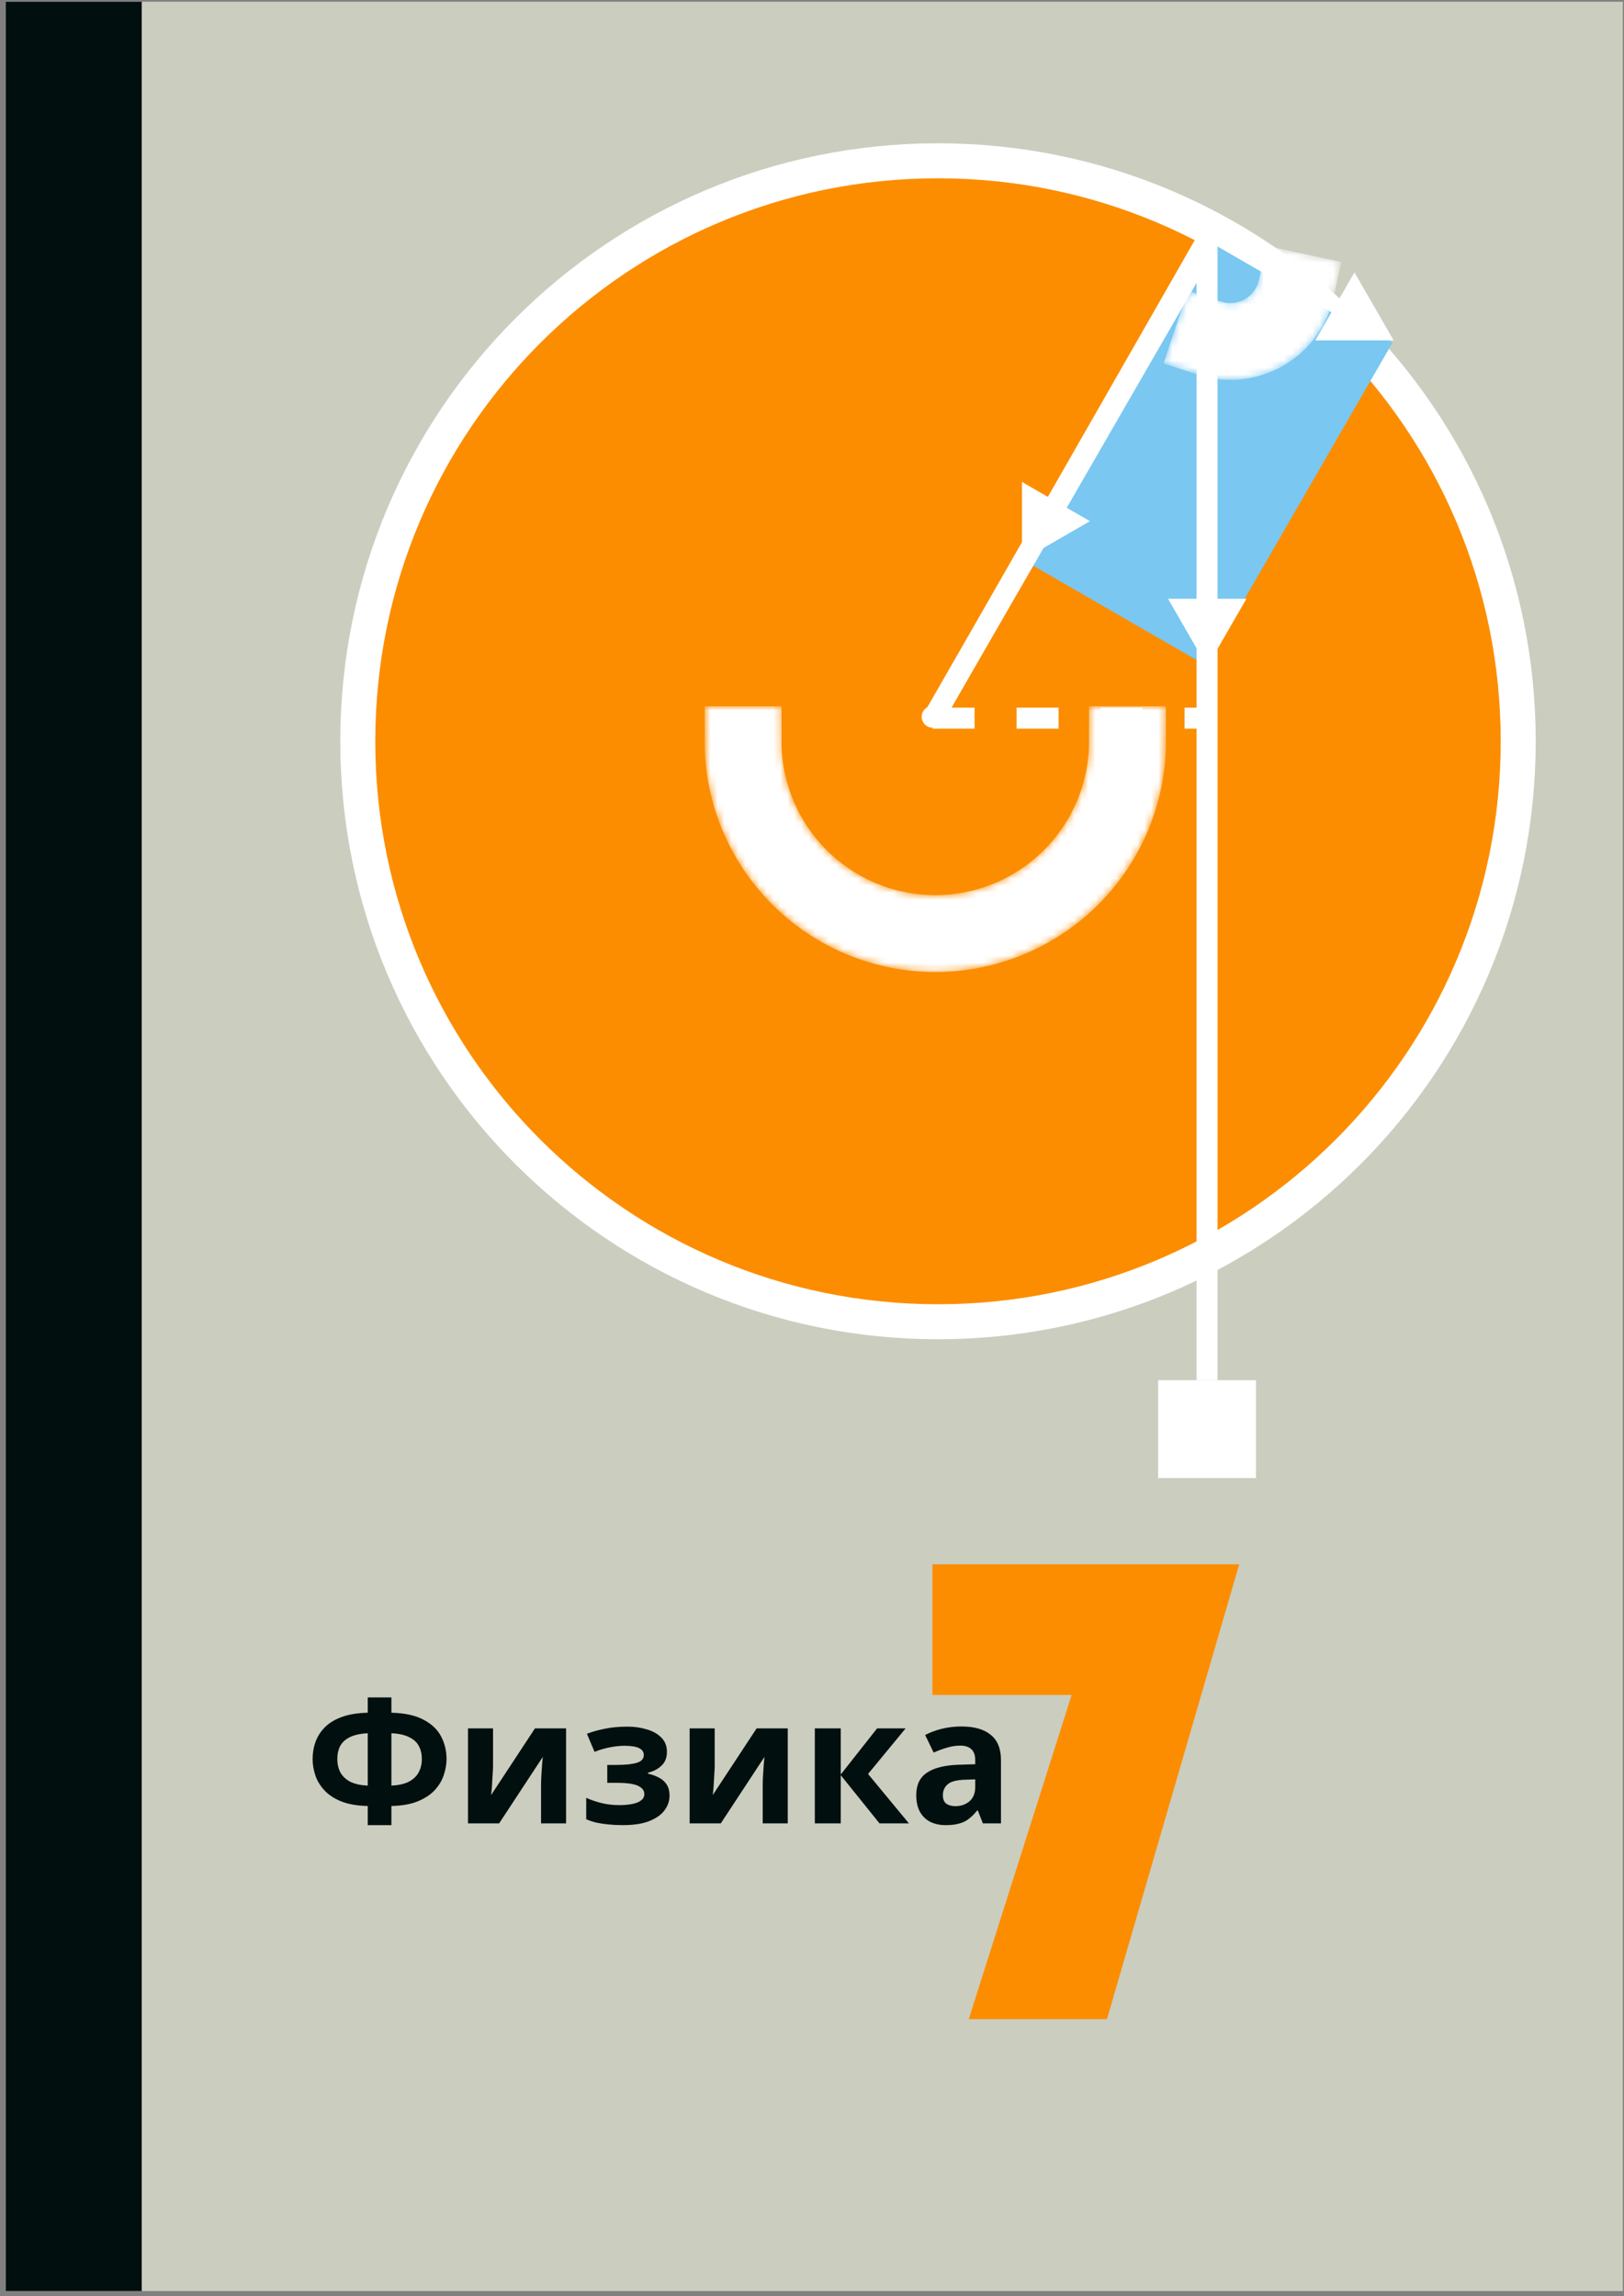 <svg width="232" height="328" viewBox="0 0 232 328" fill="none" xmlns="http://www.w3.org/2000/svg">
<rect x="0" y="0" width="232" height="328" fill="#808080" stroke="none"/>
<g clip-path="url(#clip0_878_609)">
<path d="M231.835 0.248L0.835 0.248L0.835 327.248L231.835 327.248L231.835 0.248Z" fill="#CBCDBF"/>
<path d="M20.247 0.248L0.835 0.248L0.835 327.248L20.247 327.248L20.247 0.248Z" fill="#010F0F"/>
<path d="M134 188.797C179.778 188.797 216.888 151.675 216.888 105.882C216.888 60.089 179.778 22.967 134 22.967C88.222 22.967 51.112 60.089 51.112 105.882C51.112 151.675 88.222 188.797 134 188.797Z" fill="#FC8D00" stroke="white" stroke-width="5"/>
<mask id="mask0_878_609" style="mask-type:alpha" maskUnits="userSpaceOnUse" x="100" y="100" width="67" height="39">
<path d="M161.565 105.882C161.565 109.554 160.842 113.19 159.437 116.582C158.032 119.975 155.973 123.057 153.377 125.654C150.782 128.251 147.7 130.31 144.309 131.715C140.917 133.121 137.282 133.844 133.612 133.844C129.941 133.844 126.306 133.121 122.915 131.715C119.523 130.31 116.442 128.251 113.846 125.654C111.25 123.057 109.191 119.975 107.787 116.582C106.382 113.19 105.659 109.554 105.659 105.882L106.645 105.882C106.645 109.424 107.343 112.932 108.698 116.205C110.053 119.478 112.039 122.451 114.543 124.956C117.048 127.461 120.02 129.448 123.292 130.804C126.564 132.159 130.071 132.857 133.612 132.857C137.153 132.857 140.66 132.159 143.931 130.804C147.203 129.448 150.176 127.461 152.68 124.956C155.184 122.451 157.17 119.478 158.525 116.205C159.88 112.932 160.578 109.424 160.578 105.882L161.565 105.882Z" stroke="white" stroke-width="10"/>
</mask>
<g mask="url(#mask0_878_609)">
<path d="M161.565 105.882C161.565 109.554 160.842 113.19 159.437 116.582C158.032 119.975 155.973 123.057 153.377 125.654C150.782 128.251 147.7 130.31 144.309 131.715C140.917 133.121 137.282 133.844 133.612 133.844C129.941 133.844 126.306 133.121 122.915 131.715C119.523 130.31 116.442 128.251 113.846 125.654C111.25 123.057 109.191 119.975 107.787 116.582C106.382 113.19 105.659 109.554 105.659 105.882L106.645 105.882C106.645 109.424 107.343 112.932 108.698 116.205C110.053 119.478 112.039 122.451 114.543 124.956C117.048 127.461 120.02 129.448 123.292 130.804C126.564 132.159 130.071 132.857 133.612 132.857C137.153 132.857 140.66 132.159 143.931 130.804C147.203 129.448 150.176 127.461 152.68 124.956C155.184 122.451 157.17 119.478 158.525 116.205C159.88 112.932 160.578 109.424 160.578 105.882L161.565 105.882Z" stroke="white" stroke-width="10"/>
</g>
<path d="M106.435 102.775L108.789 107.435L104.082 107.435L106.435 102.775Z" fill="white"/>
<path d="M198.934 48.935L172.661 33.761L146.035 79.893L172.309 95.067L198.934 48.935Z" fill="#7AC7F1"/>
<path d="M145.997 80.048L155.703 74.443L145.997 68.837L145.997 80.048ZM172.46 32.256L149.524 71.995L151.205 72.966L174.141 33.227L172.46 32.256Z" fill="white"/>
<path d="M173.544 32.88L133.305 102.599" stroke="white" stroke-width="3"/>
<path d="M172.46 95.231L178.064 85.522L166.857 85.522L172.46 95.231ZM171.49 33.87L171.49 86.493L173.431 86.493L173.431 33.87L171.49 33.87Z" fill="white"/>
<path d="M199.097 48.62L193.493 38.911L187.89 48.62L199.097 48.62ZM171.739 33.941L191.047 45.092L192.017 43.411L172.71 32.26L171.739 33.941Z" fill="white"/>
<mask id="mask1_878_609" style="mask-type:alpha" maskUnits="userSpaceOnUse" x="166" y="35" width="26" height="20">
<path d="M185.684 41.25C185.382 42.645 184.791 43.962 183.947 45.113C183.104 46.264 182.028 47.224 180.789 47.932C179.55 48.639 178.175 49.078 176.755 49.219C175.336 49.36 173.902 49.2 172.548 48.75L172.855 47.827C174.079 48.233 175.376 48.378 176.66 48.251C177.943 48.123 179.186 47.727 180.307 47.087C181.427 46.447 182.4 45.579 183.163 44.538C183.926 43.497 184.461 42.307 184.733 41.045L185.684 41.25Z" stroke="white" stroke-width="10"/>
</mask>
<g mask="url(#mask1_878_609)">
<path d="M185.684 41.25C185.382 42.645 184.791 43.962 183.947 45.113C183.104 46.264 182.028 47.224 180.789 47.932C179.55 48.639 178.175 49.078 176.755 49.219C175.336 49.36 173.902 49.2 172.548 48.75L172.855 47.827C174.079 48.233 175.376 48.378 176.66 48.251C177.943 48.123 179.186 47.727 180.307 47.087C181.427 46.447 182.4 45.579 183.163 44.538C183.926 43.497 184.461 42.307 184.733 41.045L185.684 41.25Z" stroke="white" stroke-width="10"/>
</g>
<path d="M172.435 34.035L172.435 197.147" stroke="white" stroke-width="3"/>
<path d="M173.301 32.741L133.223 102.775" stroke="white" stroke-width="3"/>
<path d="M133.223 103.94C134.081 103.94 134.776 103.244 134.776 102.386C134.776 101.529 134.081 100.833 133.223 100.833C132.366 100.833 131.67 101.529 131.67 102.386C131.67 103.244 132.366 103.94 133.223 103.94Z" fill="white"/>
<path d="M133.223 102.581L172.435 102.581" stroke="white" stroke-width="3" stroke-dasharray="6 6"/>
<path d="M179.423 197.146L165.447 197.146L165.447 211.127L179.423 211.127L179.423 197.146Z" fill="white"/>
<path d="M55.915 242.454L55.915 244.641C57.853 244.691 59.394 245.031 60.536 245.66C61.696 246.274 62.524 247.069 63.021 248.047C63.535 249.024 63.791 250.093 63.791 251.253C63.791 251.998 63.659 252.761 63.394 253.539C63.145 254.318 62.715 255.039 62.102 255.702C61.505 256.348 60.702 256.878 59.692 257.293C58.681 257.707 57.422 257.931 55.915 257.964L55.915 260.698L52.536 260.698L52.536 257.964C51.012 257.931 49.736 257.707 48.709 257.293C47.699 256.878 46.895 256.34 46.299 255.677C45.703 255.014 45.28 254.302 45.032 253.539C44.783 252.761 44.659 251.998 44.659 251.253C44.659 250.391 44.8 249.571 45.082 248.792C45.363 248.013 45.81 247.318 46.423 246.704C47.036 246.091 47.848 245.603 48.858 245.238C49.869 244.873 51.095 244.674 52.536 244.641L52.536 242.454L55.915 242.454ZM52.536 247.574C51.459 247.624 50.598 247.815 49.952 248.146C49.322 248.461 48.867 248.883 48.585 249.414C48.32 249.944 48.188 250.549 48.188 251.228C48.188 251.974 48.337 252.628 48.635 253.192C48.95 253.738 49.422 254.178 50.051 254.509C50.697 254.824 51.525 255.006 52.536 255.056L52.536 247.574ZM55.915 255.056C56.925 255.006 57.745 254.824 58.375 254.509C59.021 254.178 59.493 253.738 59.791 253.192C60.106 252.628 60.263 251.974 60.263 251.228C60.263 250.549 60.122 249.944 59.841 249.414C59.576 248.883 59.12 248.461 58.474 248.146C57.845 247.815 56.992 247.624 55.915 247.574L55.915 255.056ZM70.434 252.247C70.434 252.529 70.418 252.877 70.385 253.291C70.368 253.705 70.343 254.128 70.31 254.559C70.294 254.989 70.269 255.371 70.236 255.702C70.202 256.033 70.177 256.265 70.161 256.398L76.423 246.878L80.87 246.878L80.87 260.449L77.292 260.449L77.292 255.031C77.292 254.583 77.309 254.094 77.342 253.564C77.375 253.018 77.408 252.512 77.441 252.048C77.491 251.568 77.524 251.203 77.541 250.955L71.304 260.449L66.856 260.449L66.856 246.878L70.434 246.878L70.434 252.247ZM89.684 246.63C90.661 246.63 91.572 246.762 92.417 247.027C93.279 247.276 93.966 247.666 94.48 248.196C95.009 248.726 95.275 249.405 95.275 250.234C95.275 251.046 95.026 251.692 94.529 252.172C94.049 252.653 93.394 253.001 92.566 253.216L92.566 253.341C93.146 253.473 93.668 253.664 94.132 253.912C94.596 254.144 94.96 254.467 95.225 254.882C95.506 255.279 95.647 255.818 95.647 256.497C95.647 257.243 95.407 257.939 94.927 258.585C94.463 259.215 93.734 259.728 92.74 260.126C91.763 260.507 90.504 260.698 88.963 260.698C88.235 260.698 87.547 260.665 86.901 260.598C86.255 260.532 85.667 260.441 85.137 260.325C84.607 260.192 84.143 260.035 83.746 259.853L83.746 256.795C84.309 257.061 84.996 257.301 85.808 257.516C86.636 257.732 87.514 257.839 88.442 257.839C89.121 257.839 89.725 257.79 90.255 257.69C90.802 257.591 91.233 257.425 91.547 257.193C91.879 256.961 92.044 256.655 92.044 256.274C92.044 255.909 91.903 255.611 91.622 255.379C91.341 255.13 90.918 254.948 90.355 254.832C89.791 254.716 89.071 254.658 88.193 254.658L86.752 254.658L86.752 252.098L88.119 252.098C89.344 252.098 90.288 251.998 90.951 251.8C91.63 251.601 91.97 251.228 91.97 250.681C91.97 250.25 91.754 249.927 91.324 249.712C90.893 249.48 90.189 249.364 89.212 249.364C88.566 249.364 87.862 249.438 87.1 249.588C86.338 249.737 85.617 249.952 84.938 250.234L83.845 247.649C84.623 247.351 85.477 247.11 86.404 246.928C87.332 246.729 88.425 246.63 89.684 246.63ZM102.1 252.247C102.1 252.529 102.083 252.877 102.05 253.291C102.033 253.705 102.009 254.128 101.976 254.559C101.959 254.989 101.934 255.371 101.901 255.702C101.868 256.033 101.843 256.265 101.826 256.398L108.088 246.878L112.536 246.878L112.536 260.449L108.958 260.449L108.958 255.031C108.958 254.583 108.974 254.094 109.007 253.564C109.04 253.018 109.074 252.512 109.107 252.048C109.156 251.568 109.189 251.203 109.206 250.955L102.969 260.449L98.522 260.449L98.522 246.878L102.1 246.878L102.1 252.247ZM125.3 246.878L129.375 246.878L124.008 253.39L129.847 260.449L125.648 260.449L120.107 253.564L120.107 260.449L116.405 260.449L116.405 246.878L120.107 246.878L120.107 253.465L125.3 246.878ZM137.355 246.605C139.177 246.605 140.568 247.003 141.529 247.798C142.506 248.577 142.995 249.778 142.995 251.402L142.995 260.449L140.411 260.449L139.69 258.61L139.591 258.61C139.21 259.09 138.812 259.488 138.398 259.803C138.001 260.118 137.537 260.342 137.007 260.474C136.493 260.623 135.855 260.698 135.094 260.698C134.298 260.698 133.578 260.549 132.932 260.25C132.302 259.935 131.805 259.463 131.441 258.834C131.076 258.187 130.894 257.375 130.894 256.398C130.894 254.956 131.399 253.896 132.41 253.216C133.42 252.52 134.936 252.139 136.957 252.073L139.318 251.998L139.318 251.402C139.318 250.689 139.127 250.167 138.746 249.836C138.382 249.505 137.868 249.339 137.206 249.339C136.543 249.339 135.897 249.438 135.267 249.637C134.638 249.819 134.008 250.052 133.379 250.333L132.162 247.823C132.89 247.442 133.694 247.144 134.572 246.928C135.466 246.712 136.394 246.605 137.355 246.605ZM137.876 254.211C136.684 254.244 135.855 254.459 135.392 254.857C134.928 255.254 134.696 255.776 134.696 256.423C134.696 256.986 134.861 257.392 135.193 257.641C135.524 257.872 135.955 257.989 136.485 257.989C137.28 257.989 137.951 257.757 138.498 257.293C139.044 256.812 139.318 256.141 139.318 255.279L139.318 254.161L137.876 254.211Z" fill="#010F0F"/>
<path d="M177.028 223.442L158.138 288.412L138.391 288.412L153.094 242.1L133.205 242.1L133.205 223.442L177.028 223.442Z" fill="#FC8D00"/>
</g>
<defs>
<clipPath id="clip0_878_609">
<rect width="231" height="327" fill="white" transform="translate(0.835 0.248)"/>
</clipPath>
</defs>
</svg>
